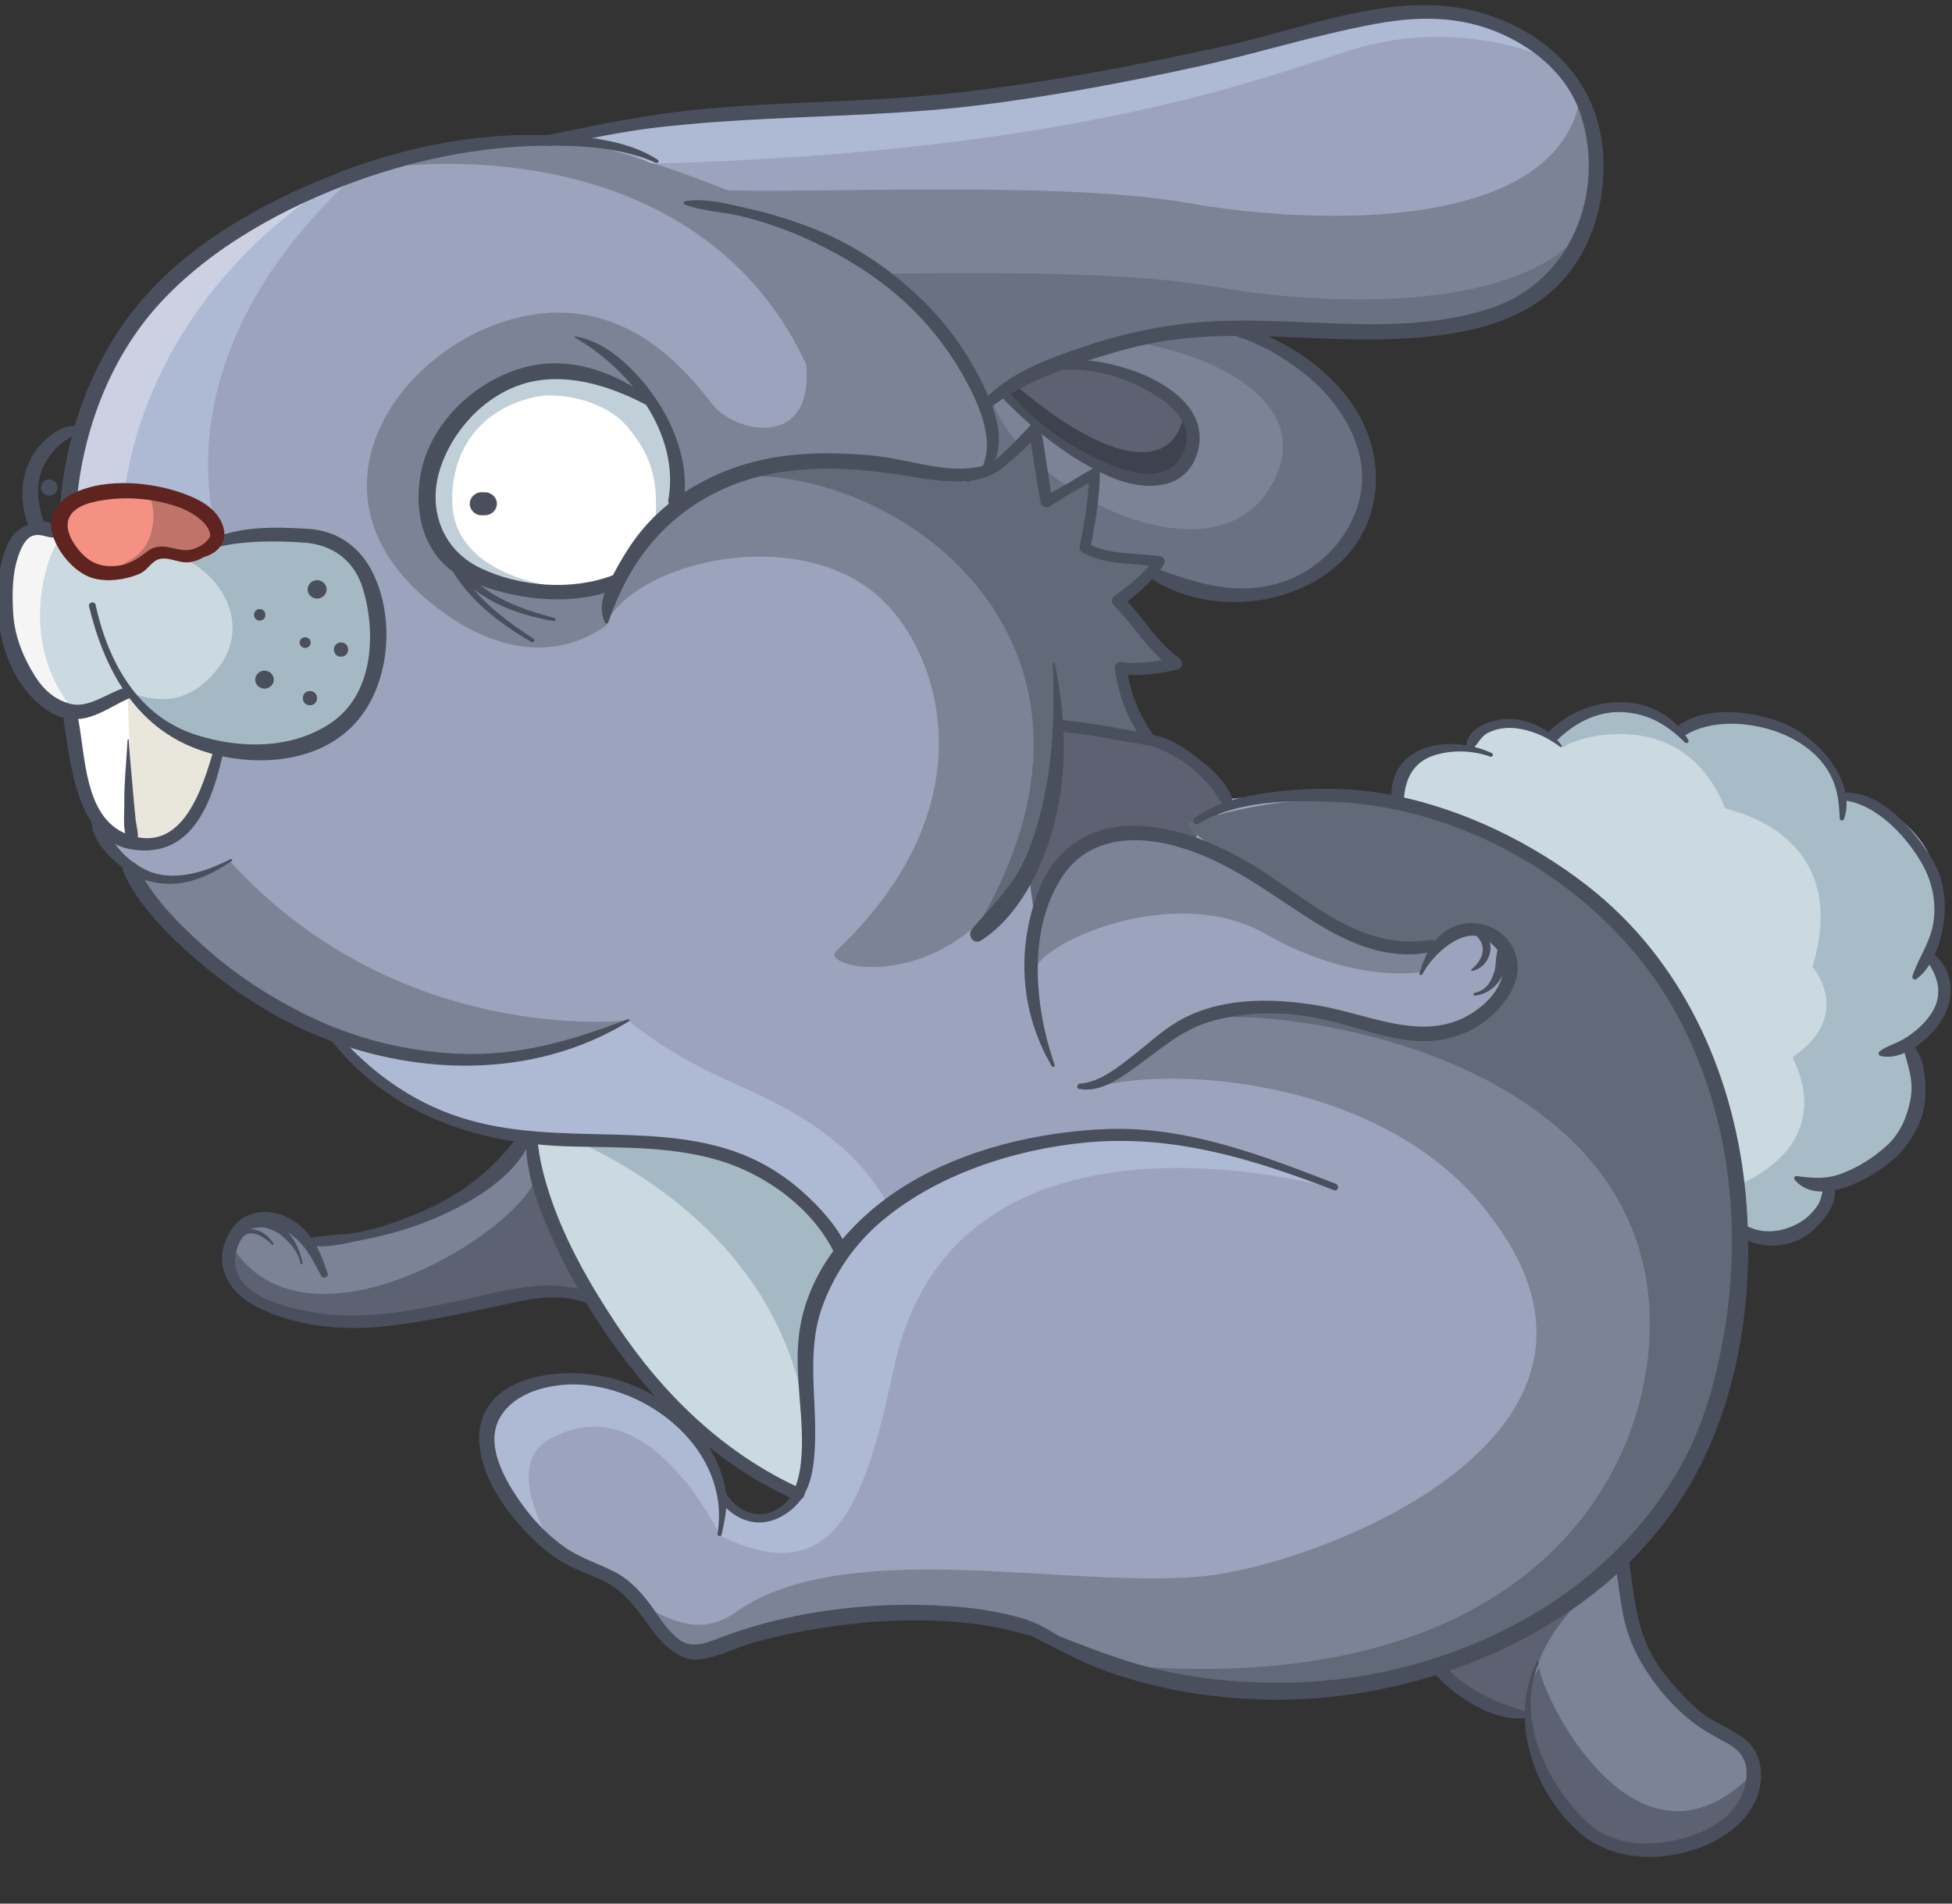 <?xml version="1.0" encoding="utf-8"?>
<!-- Generator: Adobe Illustrator 14.0.0, SVG Export Plug-In . SVG Version: 6.00 Build 43363)  -->
<!DOCTYPE svg PUBLIC "-//W3C//DTD SVG 1.1//EN" "http://www.w3.org/Graphics/SVG/1.1/DTD/svg11.dtd">
<svg version="1.1" id="Layer_1" xmlns="http://www.w3.org/2000/svg" xmlns:xlink="http://www.w3.org/1999/xlink" x="0px" y="0px"
	 width="800px" height="780px" viewBox="0 0 800 780" enable-background="new 0 0 800 780" xml:space="preserve">
<rect x="0" y="0" width="800" height="780" fill="#333333" stroke="none"/>
<path fill="#9BA4BC" d="M140.506,427.342c16.91,32.712,76.461,36.27,76.461,43.378c31.612,112.358,111.75,139.382,108.811,143.648
	c-13.232,14.224-27.741,2.7-28.673,0c-8.089-23.467-16.92-31.986-24.264-36.979c-27.201-18.488-62.49-13.511-72.05,3.558
	c-9.556,17.065,27.204,56.179,30.146,57.603c2.94,1.42,17.643,1.42,34.552,22.754c16.911,21.335,22.728,14.039,33.087,10.668
	c80.872-26.312,126.355-2.136,134.541,1.422c130.864,56.892,228.679-29.134,234.529-36.268
	c84.548-103.114,26.183-221.886,18.382-232.539c-74.992-102.403-181.515-74.994-183.064-77.513
	c-18.383-29.868-66.905-30.579-69.847-29.868C433.116,297.205,322.102,462.188,140.506,427.342z"/>
<path fill="#5C6272" d="M488.746,344.85c1.961-3.793,15.686-14.222,14.217-17.777c-16.177-25.838-69.111-33.424-69.111-26.786
	c0,18.963-11.764,61.631-11.764,61.631s0.982,6.638,1.962,14.222C424.05,376.14,432.871,325.888,488.746,344.85z"/>
<path fill="#9BA4BC" d="M405.179,191.605l18.749-14.578l5.512,27.733l19.115-10.312l-4.043,29.868c0,0,11.028,4.978,29.409,5.689
	c1.102,0.356-13.97,15.29-13.97,15.29s10.66,17.067,19.852,25.601c1.102,1.066-20.218,3.2-20.218,3.2s0.734,12.799,9.923,27.378
	c1.104,1.777-33.817-4.623-33.817-4.623s2.204,57.601-35.657,86.403c-2.572,1.42-134.785,89.602-257.318,45.985
	c-10.781-5.688-63.72-31.29-87.243-67.32c-3.922-8.534-12.747-14.222-15.196-21.808c-0.491-2.371-8.332-14.222-11.271-47.883
	c0-2.845-37.252-7.111-22.548-70.639c0,0,3.921-7.586,14.703-4.741c2.449,1.896,1.473-8.06,6.371-10.43
	c3.92-65.424,64.698-147.915,205.854-148.864c0,0,56.366-14.696,113.224-13.274c6.37,0.474,100.478-5.215,223.01-39.349
	c57.346-12.801,127.433,58.313,59.308,115.203c-4.901,5.214-40.685,23.704-117.634,13.274c-6.797-0.92-63.229,0-106.358,31.29
	c1.47,3.792,2.449,12.801,2.449,16.593L405.179,191.605z"/>
<path fill="#7C8397" d="M248.58,256.196c-29.405,20.861-59.362,0.08-66.166-4.74c-69.601-49.305-12.24-120.379,43.133-123.263
	c31.857-1.658,52.906,19.802,66.41,37.453c9.07,11.855,42.644,19.2,38.231-17.778c8.822,11.377,16.21,39.409,19.116,40.534
	C349.305,188.402,267.696,185.558,248.58,256.196z"/>
<path fill="#7C8397" d="M243.437,532.59c-2.942-2.846-19.851-4.979-24.997-3.556c-17.645,4.977-72.05,12.799-78.666,12.799
	c-44.848-2.843-49.995-22.044-42.641-36.978c7.349-14.934,24.995,2.844,29.405,3.555c57.347-0.711,89.695-42.667,89.695-42.667
	S221.379,502.721,243.437,532.59z"/>
<path fill="#7C8397" d="M588.244,683.347c24.262,21.335,30.143,17.068,37.495,19.202c4.411,37.69,26.466,49.066,36.024,54.045
	c44.848,5.689,53.671-17.067,56.609-27.732c2.942-10.668-5.879-15.646-11.027-17.779c-42.641-22.754-42.641-68.267-42.641-73.246
	C664.705,637.836,618.388,677.659,588.244,683.347z"/>
<path fill="#C1D0D8" d="M213.295,154.266c-28.43,5.689-38.229,39.823-38.229,54.994c7.84,40.771,76.458,34.134,77.439,31.29
	c6.86-19.911,25.485-30.283,25.485-37.928c0-18.963-2.938-26.547-14.704-38.874C251.522,151.422,224.024,152.118,213.295,154.266z"
	/>
<path fill="#FFFFFF" d="M52.281,283.694c-9.558,6.399-22.791,9.955-23.524,11.377c2.942,45.513,22.057,49.779,30.146,49.779
	c22.055,2.846,30.875-37.688,30.875-37.688S66.253,301.472,52.281,283.694z"/>
<path fill="#7C8397" d="M511.293,133.408c3.183,0.476,73.276,38.639,40.927,87.707c-5.376,8.155-26.468,36.978-77.932,14.933
	c-3.677-1.422-0.366-6.045-0.366-6.045s-27.571-4.621-29.409-5.689c-1.838-1.067,4.043-29.868,4.043-29.868l-19.115,10.312
	l-5.512-27.733l-18.749,14.578c0,0,3.675-15.289-0.245-26.905C404.935,164.698,443.409,132.934,511.293,133.408z"/>
<path fill="#CBD9E0" d="M609.318,340.583C719.6,396.052,711.758,503.906,714.209,505.091c29.406,8.297,36.27-20.146,36.27-20.146
	c54.16-18.254,33.574-54.284,32.594-56.655c25.242-17.778,8.088-37.453,8.088-37.453c15.93-53.097-30.88-64.001-36.024-65.423
	c-17.4-42.905-62.003-29.393-66.658-25.363c-32.595-25.365-50.729,3.554-52.444,1.896c-25.242-14.935-31.125,4.977-33.574,4.502
	c-29.164-5.452-30.385,21.336-30.385,21.336S600.987,337.739,609.318,340.583z"/>
<g>
	<g>
		<path fill="#A8BCC8" d="M712.273,486.523c1.352,11.237,1.318,18.27,1.936,18.567c29.406,8.297,36.27-20.146,36.27-20.146
			c54.16-18.254,33.574-54.284,32.593-56.654c25.242-17.778,8.089-37.453,8.089-37.453c15.93-53.097-30.881-64.001-36.025-65.423
			c-17.4-42.905-62.004-29.393-66.658-25.363c-31.329-24.379-49.289,1.374-52.161,1.94c1.509,0.982,3.041,2.046,4.618,3.273
			c4.654-4.029,49.258-17.541,66.658,25.364c5.146,1.422,51.955,12.325,36.023,65.424c0,0,17.156,19.674-8.087,37.452
			C736.447,435.727,754.588,467.514,712.273,486.523z"/>
		<path fill="#A8BCC8" d="M724.373,507.32c-3.248,0-6.736-0.521-10.492-1.596c-0.666-0.323-0.74-0.988-1.118-6.098
			c-0.238-3.212-0.565-7.612-1.218-13.025l-0.062-0.511l0.479-0.216c13.361-6.002,21.957-13.885,25.558-23.432
			c2.229-5.918,3.631-15.592-2.386-28.065c-0.139-0.284-0.236-0.49-0.288-0.613l-0.212-0.513l0.462-0.326
			c7.968-5.61,12.446-11.969,13.321-18.901c1.234-9.796-5.297-17.442-5.363-17.519l-0.252-0.29l0.109-0.364
			c4.979-16.602,4.248-30.659-2.176-41.783c-4.308-7.467-13.502-17.452-32.826-22.62l-0.871-0.237l-0.134-0.327
			c-10.099-24.903-29.038-30.13-43.146-30.13c-11.602,0-20.68,3.603-22.338,5.037l-0.461,0.403l-0.487-0.379
			c-1.41-1.097-2.861-2.127-4.567-3.238l-1.258-0.862l1.514-0.421c0.312-0.088,1.34-0.986,2.248-1.779
			c3.952-3.457,12.174-10.65,24.148-10.65c8.302,0,17.02,3.457,25.928,10.279c2.942-1.977,12.146-5.026,22.815-5.026
			c14.506,0,33.948,5.34,44.385,30.703l0.16,0.043c19.812,5.301,29.274,15.594,33.721,23.298
			c6.573,11.388,7.384,25.689,2.406,42.517c1.259,1.566,6.629,8.875,5.45,18.285c-0.899,7.204-5.418,13.781-13.438,19.557
			c0.01,0.016,0.014,0.028,0.021,0.044c6.599,13.678,4.643,24.204,1.839,30.625c-4.918,11.272-16.613,20.118-34.757,26.3
			C750.24,488.442,744.027,507.316,724.373,507.32L724.373,507.32L724.373,507.32z M711.301,295.543
			c-11.6,0-20.678,3.603-22.334,5.036l-0.465,0.403l-0.487-0.378c-8.795-6.844-17.359-10.314-25.458-10.314
			c-11.409,0-19.346,6.945-23.163,10.282c-0.733,0.642-1.281,1.117-1.722,1.455c1.173,0.786,2.233,1.546,3.267,2.333
			c2.944-1.977,12.149-5.025,22.819-5.025c14.505,0,33.945,5.339,44.381,30.703l0.163,0.043c19.812,5.3,29.272,15.594,33.72,23.297
			c6.574,11.388,7.385,25.69,2.405,42.517c1.262,1.565,6.632,8.874,5.454,18.286c-0.901,7.203-5.42,13.78-13.438,19.556
			c0.009,0.016,0.015,0.028,0.022,0.045c6.229,12.915,4.763,22.982,2.437,29.15c-3.696,9.802-12.385,17.878-25.836,24.019
			c0.613,5.21,0.929,9.454,1.16,12.579c0.17,2.292,0.319,4.303,0.485,4.962c3.394,0.932,6.642,1.405,9.66,1.405h0.002
			c20.035-0.002,25.338-20.904,25.39-21.115l0.094-0.38l0.381-0.13c17.946-6.049,29.472-14.673,34.257-25.636
			c2.686-6.155,4.553-16.267-1.816-29.471c-0.139-0.283-0.237-0.489-0.287-0.611l-0.213-0.514l0.461-0.327
			c7.97-5.609,12.451-11.968,13.322-18.901c1.233-9.796-5.297-17.441-5.364-17.518l-0.252-0.291l0.11-0.364
			c4.979-16.602,4.248-30.659-2.175-41.783c-4.309-7.465-13.502-17.45-32.825-22.619L754.584,326l-0.133-0.328
			C744.351,300.77,725.412,295.543,711.301,295.543L711.301,295.543z"/>
	</g>
</g>
<g>
	<path fill="#CBD9E0" d="M289.017,470.01c-9.81-2.966-57.969-3.459-78.805-3.539c4.197,1.458,6.756,2.779,6.756,4.249
		c29.543,104.997,101.451,135.471,108.347,142.496c12.708-17.008,4.874-51.431,4.874-57.871
		c1.472-24.889,10.293-37.689,14.705-44.089C323.572,481.389,300.781,473.565,289.017,470.01z"/>
</g>
<path fill="#F59183" d="M30.964,204.758c-6.249,3.912-9.559,9.957-6.249,16.712c8.454,15.289,24.63,13.511,29.406,12.089
	c4.781-1.423,10.66-7.823,13.234-7.467c2.572,0.356,12.129,4.267,19.482-3.556c7.35-7.821-14.718-18.805-18.381-19.911
	C56.693,199.069,37.212,200.848,30.964,204.758z"/>
<path fill="#CBD9E0" d="M65.886,226.091c-4.043,2.134-6.618,7.112-20.954,8.534c-14.335,1.422-19.483-16-23.771-17.778
	c-2.448-0.711-8.945-3.199-12.254,2.845c-22.056,41.956,8.087,66.135,18.014,72.18c9.926,6.045,23.068-10.911,25.362-8.178
	c34.922,41.601,85.231,18.381,87.857,14.934c25.73-33.779,11.764-61.157,0-73.246c-11.762-12.09-45.951-4.978-50.73-3.201
	C89.409,222.181,83.161,231.426,65.886,226.091z"/>
<path fill="#7C8397" d="M148.981,69.8c59.408-9.402,170.178,1.029,193.703,117.655c9.505,1.533,55.679,12.712,62.61,3.601
	l2.088-9.765c-1.984-23.237-18.647-82.024-170.592-123.744c-0.541-0.148-1.151-0.277-1.83-0.389
	c-1.02,0.252-1.575,0.396-1.575,0.396C201.15,57.771,173.115,62.251,148.981,69.8z"/>
<g>
	<path fill="#7C8397" d="M398.561,152.845c3.149,4.873,5.752,8.434,7.708,10.921c42.953-30.357,98.296-31.268,105.024-30.358
		c76.949,10.431,112.731-8.059,117.633-13.274c32.92-27.49,33.564-58.3,18.969-81.359c-8.9,57.647-111.007,53.307-161.109,44.38
		c-55.875-9.956-173.505-2.844-195.563-5.689C291.222,77.466,367.684,100.223,398.561,152.845z"/>
</g>
<path fill="#6A7182" d="M360.094,112.123c14.788,10.815,28.843,24.317,38.468,40.721c3.149,4.873,5.752,8.434,7.708,10.921
	c42.953-30.357,98.296-31.268,105.023-30.358c76.949,10.431,112.732-8.059,117.634-13.274c12.741-10.64,20.63-21.778,24.69-32.772
	c-22.503,42.473-110.908,38.154-156.416,30.045C462.696,111.259,404.648,111.619,360.094,112.123z"/>
<path fill="#AEB9D3" d="M87.816,214.002c-1.846-8.933-17.595-74.24,59.252-143.608C66.86,96.238,30.534,156.33,27.531,206.418
	c-0.91,0.44-1.615,1.143-2.18,1.982C36.142,204.838,65.276,193.756,87.816,214.002z"/>
<g>
	<path fill="#CBD0E2" d="M139.416,73.015c-74.868,27.11-108.98,84.937-111.885,133.403c-0.91,0.44-1.615,1.143-2.18,1.982
		c5.203-1.718,14.674-5.176,25.615-6.035C56.745,157.195,84.547,107.05,139.416,73.015z"/>
</g>
<path fill="#7C8397" d="M433.117,297.204c0.325-0.21,1.245-0.231,2.58-0.122c-0.005-0.149-0.006-0.233-0.006-0.233
	s1.61,0.295,4.124,0.74c8.207,1.215,21.829,3.951,29.617,4.063c0.083-0.048,0.125-0.104,0.076-0.181
	c-9.189-14.578-9.923-27.378-9.923-27.378s21.319-2.134,20.218-3.2c-9.191-8.534-19.852-25.601-19.852-25.601
	s15.071-14.934,13.97-15.29c-18.381-0.711-29.409-5.689-29.409-5.689l4.043-29.868l-19.115,10.312l-5.512-27.733l-18.749,14.578
	l0.117-0.548c-0.001,0.001-0.001,0.001-0.001,0.001c-13.352,7.303-44.964-4.786-66.285-2.653
	c-21.32,2.134-60.286,5.689-78.667,38.401c-2.205,4.979-10.292,25.601-10.292,25.601c16.909-24.178,80.137-36.98,111.752-6.4
	c24.261,23.467,43.376,84.624-19.118,143.647C332.902,398.894,423.561,415.964,433.117,297.204z"/>
<path fill="#5C6272" d="M412.532,162.801c49.994,44.802,74.254,38.401,75.727,14.934c1.47-23.467-43.379-27.734-51.464-29.867
	C436.795,147.868,408.12,158.535,412.532,162.801z"/>
<path fill="#3E424F" d="M412.531,162.801c49.994,44.802,74.254,38.401,75.727,14.934c0.252-4.04-0.894-7.499-2.959-10.487
	c-1.518,22.304-23.799,28.962-69.376-9.612C412.905,159.628,411.192,161.509,412.531,162.801z"/>
<path fill="#7C8397" d="M588.979,386.807c-3.677,1.422-19.115,1.422-29.41-2.134c-30.141-12.087-52.196-36.977-86.019-42.667
	c-52.415-8.817-51.463,56.18-49.99,56.891c0.734-12.088,57.344-37.688,94.841-16.355c37.494,21.334,64.697,15.645,64.697,15.645
	S585.304,391.074,588.979,386.807z"/>
<path fill="#AEB9D3" d="M140.506,427.342c13.97,26.312,61.758,36.979,75.727,38.401c13.97,1.423,72.784,4.267,98.516,15.646
	c25.733,11.377,30.146,29.867,30.146,29.867s19.899-16.382,19.115-17.779c-18.382-32.711-52.2-44.089-72.787-54.046
	c-20.585-9.955-33.817-21.333-33.817-21.333S208.881,446.542,140.506,427.342z"/>
<path fill="#5C6272" d="M96.396,512.677c-0.465-0.349-1.005-0.709-1.591-1.068c-2.667,13.441,6.671,27.796,44.968,30.225
	c6.616,0,61.021-7.822,78.666-12.799c5.146-1.423,22.055,0.71,24.997,3.556c-12.75-17.265-19.842-36.894-23.562-50.394
	C212.315,505.004,127.964,557.417,96.396,512.677z"/>
<path fill="#FFFFFF" d="M251.385,241.17c0.658-0.213,1.051-0.426,1.119-0.62c6.051-17.552,12.657-21.05,16.175-28.443
	c0.977-16.118-1.971-25.986-11.765-37.452c-9.312-10.905-28.166-14.157-37.74-11.982c-23.525,5.344-34.31,22.885-33.818,43.271
	C186.348,240.14,238.853,243.516,251.385,241.17z"/>
<path fill="#C07369" d="M54.121,233.559c4.781-1.423,10.66-7.823,13.234-7.467c2.572,0.356,12.129,4.267,19.482-3.556
	c7.35-7.821-14.718-18.805-18.381-19.911c-2.403-0.727-5.138-1.22-8.009-1.529c-0.055,0.366-0.078,0.581-0.078,0.581
	c3.921,5.689,4.411,21.808-7.354,27.971c-3.146,1.649-4.351,3.265-4.332,4.773C51.012,234.293,52.923,233.915,54.121,233.559z"/>
<path fill="#A5B9C4" d="M52.282,283.694c34.922,41.601,85.231,18.381,87.857,14.934c25.73-33.779,11.764-61.157,0-73.246
	c-11.762-12.09-45.951-4.978-50.73-3.201c0,0-4.689,6.925-17.167,5.321c18.581,6.841,31.84,29.009,16.066,47.659
	C75.074,290.805,61.842,286.538,52.282,283.694z"/>
<path fill="#E9E7DC" d="M52.282,283.693l2.207,60.446c0,0,1.421,0.355,3.703,0.699c0.24,0.008,0.48,0.012,0.71,0.012
	c22.055,2.846,30.875-37.688,30.875-37.688S66.253,301.472,52.282,283.693z"/>
<path fill="#A5B9C4" d="M330.921,584.739c0.378,2.881,0.791,5.542,1.231,8.025c1.611-15.909-1.964-33.064-1.964-37.42
	c1.472-24.889,10.293-37.689,14.705-44.089c-21.321-29.867-44.112-37.689-55.877-41.246c-6.869-2.076-32.536-2.939-54.464-3.299
	C271.075,483.317,322.246,518.38,330.921,584.739z"/>
<path fill="#7C8397" d="M261.043,656.115c1.461,1.574,2.945,3.293,4.444,5.188c16.911,21.335,22.728,14.039,33.087,10.668
	c80.872-26.312,126.355-2.136,134.541,1.422c130.864,56.892,228.68-29.134,234.529-36.268c3.545-4.325,6.84-8.68,9.898-13.05
	c24.449-30.322,57.504-99.179,17.06-202.426c0,0-65.677-129.899-206.836-84.386c-6.705,2.161,39.212,27.497,48.034,34.134
	s30.388,21.808,53.179,15.41c4.657-0.239,11.519-10.67,23.281-2.136c11.765,8.534,7.841,29.395-20.585,39.824
	c-12.745,0-54.896-12.326-68.62-12.326s-38.229,4.741-52.935,18.964c-5.411,5.236-23.524,15.171-23.524,15.171
	c29.603-10.267,121.551-5.689,164.267,52.106c66.521,86.751-60.59,138.436-110.845,146.538
	c-52.932,8.532-151.521-17.683-198.502,15.644C287.33,670.653,274.361,664.241,261.043,656.115z"/>
<path fill="#AEB9D3" d="M297.105,614.368c-1.473,10.669-2.696,14.579-1.962,14.935c44.889,21.711,58.6-8.667,71.068-68.268
	c24.999-119.47,180.86-73.959,180.86-73.959s-126.454-64.001-202.179,24.18c-26.23,32.698-2.103,93.987-21.74,105.591
	C310.692,627.106,297.975,616.89,297.105,614.368z"/>
<g>
	<path fill="#AEB9D3" d="M229.18,637.104c-11.406-15.943-18.695-38.375-5.104-46.677c41.146-25.139,71.068,38.875,71.068,38.875
		s2.031-5.125,4.345-12.274c-1.334-1.068-2.181-2.072-2.383-2.659c-8.089-23.467-16.92-31.986-24.264-36.979
		c-27.201-18.488-62.49-13.511-72.049,3.558C192.166,596.352,221.266,629.706,229.18,637.104z"/>
</g>
<path fill="#F5F5F6" d="M26.079,291.344c1.428-1.495,1.979-3.018,1.207-4.096c-21.321-29.866-5.145-66.845-2.571-65.779
	c0,0-0.674-1.335-1.721-3.093c-0.642-0.741-1.244-1.286-1.834-1.529c-2.448-0.711-8.945-3.199-12.254,2.845
	C-12.564,260.533,15.421,284.522,26.079,291.344z"/>
<path fill="#AEB9D3" d="M635.771,24.37C618.39,8.407,592.949-0.277,569.619,4.931C447.086,39.065,352.979,44.754,346.608,44.28
	c-43.622-1.091-86.923,7.3-104.73,11.269c13.607,4.159,22.71,11.588,26.31,11.488c172.527-4.74,248.986-35.082,285.256-46.46
	C586.025,10.356,617.015,16.204,635.771,24.37z"/>
<path fill="#7C8397" d="M52.168,356.496c1.265,1.699,2.411,3.484,3.304,5.421c21.412,32.795,67.176,56.942,83.358,65.306
	c0.646,0.026,1.212,0.064,1.678,0.118c76.705,19.913,116.896-9.244,116.896-9.244s-93.126,11.142-162.726-64.713
	C92.735,349.625,76.332,367.285,52.168,356.496z"/>
<g>
	<path fill="#6A7182" d="M407.391,189.884l10.173-7.912c-5.104-5.861-9.045-12.045-11.295-18.205
		c-0.012-0.032-0.019-0.046-0.029-0.076c-0.126,0.094-0.256,0.191-0.364,0.272C406.138,167.244,407.892,178.701,407.391,189.884z"/>
	<path fill="#6A7182" d="M552.219,221.115c31.773-48.197-35.279-85.87-40.69-87.642c-14.7,0.195-36.35,3.344-47.992,5.211
		c-1.688,0.399-3.34,0.81-4.96,1.238c21.646,0.255,84.828,19.351,62.52,58.911c-14.002,24.831-47.103,21.109-74.528,6.035
		c-1.509,8.363-3.147,18.812-2.055,19.446c1.838,1.068,29.409,5.689,29.409,5.689s-3.311,4.623,0.366,6.045
		C525.752,258.093,546.843,229.27,552.219,221.115z"/>
	<path fill="#6A7182" d="M429.439,204.758l8.95-4.827c-4.127-2.732-8.05-5.703-11.668-8.849L429.439,204.758z"/>
</g>
<path fill="#626979" d="M401.877,377.369c15.081-14.557,27.954-39.332,31.24-80.165c0.325-0.21,1.245-0.231,2.58-0.122
	c-0.005-0.149-0.006-0.233-0.006-0.233s1.61,0.295,4.124,0.74c8.207,1.215,21.829,3.951,29.617,4.063
	c0.083-0.048,0.125-0.104,0.076-0.181c-9.189-14.578-9.923-27.378-9.923-27.378s21.319-2.134,20.218-3.2
	c-9.191-8.534-19.852-25.601-19.852-25.601s15.071-14.934,13.97-15.29c-18.381-0.711-29.409-5.689-29.409-5.689l4.043-29.868
	l-19.115,10.312l-5.512-27.733l-18.749,14.578l0.117-0.548c-0.001,0.001-0.001,0.001-0.001,0.001
	c-13.352,7.303-44.964-4.786-66.285-2.653c-10.052,1.005-24.028,2.332-37.919,6.877
	C366.212,190.298,468.695,261.152,401.877,377.369z"/>
<path fill="#626979" d="M667.646,637.125c3.545-4.325,6.84-8.68,9.897-13.05c24.451-30.322,57.504-99.179,17.061-202.426
	c0,0-65.677-129.899-206.836-84.386c-6.705,2.161,39.212,27.497,48.035,34.134c8.822,6.637,30.387,21.808,53.178,15.41
	c4.657-0.239,11.518-10.67,23.281-2.136c11.765,8.534,7.841,29.395-20.584,39.824c-12.746,0-54.896-12.326-68.621-12.326
	c-7.408,0-17.956,1.401-28.41,4.908c39.411-3.512,159.277,15.957,178.881,101.289c14.704,64.003-29.18,181.208-217.384,163.706
	C575.309,720.297,662.144,643.835,667.646,637.125z"/>
<path fill="#5C6272" d="M588.244,683.348c24.262,21.335,30.143,17.068,37.495,19.202c0.013,0.12,0.032,0.232,0.048,0.352
	c1.5-15.948,5.418-37.088,37.447-60.324c0.53-0.384,1.043-0.763,1.551-1.143c-0.08-1.74-0.08-2.981-0.08-3.599
	C664.705,637.836,618.388,677.659,588.244,683.348z"/>
<path fill="#5C6272" d="M625.739,702.548c4.411,37.69,26.466,49.066,36.024,54.045c44.848,5.689,53.671-17.067,56.609-27.732
	c0.155-0.558,0.26-1.089,0.351-1.616c-1.119,0.792-2.379,1.511-3.539,2.561c-46.072,41.723-83.32-35.082-84.302-46.46
	c0,0-4.524,5.854-7.079,18.767C624.446,702.224,625.084,702.361,625.739,702.548z"/>
<g>
	<path fill="#4A4F5D" d="M396.325,196.48c-0.538,0.276-0.156,1.196,0.422,0.968c5.496-2.204,10.116-3.264,15.144-6.828
		c5.159-3.659,9.607-8.303,13.96-12.801c-1.419-0.362-2.836-0.725-4.253-1.086c1.889,9.756,3.02,19.629,4.971,29.374
		c0.288,1.444,2.38,2.284,3.63,1.43c6.19-4.229,12.927-7.907,19.478-11.592c-1.109-0.618-2.224-1.234-3.333-1.853
		c-0.143,10.071-1.835,19.913-3.862,29.768c-0.198,0.966,0.119,1.92,1.027,2.443c9.561,5.484,20.351,4.192,30.907,5.963
		c-0.459-1.088-0.916-2.177-1.374-3.265c-4.252,6.48-10.506,10.662-16.532,15.45c-1.121,0.89-0.913,2.658,0,3.581
		c8.389,8.476,14.193,18.917,24.049,26.009c0.209-1.551,0.42-3.103,0.628-4.655c-7.102,1.847-14.516,2.802-21.847,1.908
		c-1.247-0.152-2.69,1.233-2.526,2.444c1.476,10.893,5.561,21.618,12.16,30.597c0.929-1.167,1.855-2.335,2.785-3.503
		c-12.307-2.064-24.465-4.753-36.926-5.833c-3.245-0.282-3.226,4.619,0,4.888c12.015,1.002,23.747,3.581,35.614,5.544
		c1.89,0.313,4.183-1.612,2.785-3.503c-6.106-8.271-10.145-18.079-11.367-28.191c-0.84,0.814-1.684,1.629-2.525,2.444
		c7.728,0.993,15.736-0.019,23.247-1.884c2.418-0.601,2.334-3.409,0.628-4.655c-9.357-6.837-14.968-17.093-23.006-25.192
		c0,1.194,0,2.387,0,3.581c6.281-5.005,12.444-10.054,16.801-16.789c0.732-1.131,0.083-3.026-1.375-3.264
		c-10.023-1.64-20.808-0.238-29.87-5.415c0.343,0.815,0.685,1.629,1.029,2.443c2.084-10.239,3.811-20.46,3.98-30.917
		c0.028-1.639-1.896-2.656-3.334-1.851c-6.565,3.673-12.862,8.067-19.735,11.165c1.21,0.476,2.42,0.952,3.629,1.429
		c-1.893-9.762-2.876-19.662-4.829-29.412c-0.36-1.791-3.024-2.403-4.254-1.085C414.964,182.156,406.063,191.487,396.325,196.48
		L396.325,196.48z"/>
</g>
<g>
	<path fill="#4A4F5D" d="M432.252,271.746c-0.084-0.402-0.746-0.308-0.731,0.097c0.726,19.537,0.098,39.795-4.478,58.899
		c-2.312,9.657-5.558,19.196-10.684,27.825c-5.02,8.442-11.739,14.688-18.01,22.11c-2.066,2.446,0.599,6.652,3.724,4.667
		c17.084-10.856,27.381-34.26,31.235-52.931C437.504,312.096,436.436,291.878,432.252,271.746L432.252,271.746z"/>
</g>
<g>
	<path fill="#4A4F5D" d="M415.598,185.769c0.139-0.289-0.097-0.765-0.486-0.615c-4.948,1.935-8.987,5.235-14.448,6.223
		c-5.673,1.027-11.356,0.754-17.033-0.138c-9.257-1.456-18.409-3.972-27.77-4.753c-16.818-1.403-34.358-1.171-50.608,3.769
		c-15.291,4.648-29.391,12.776-40.03,24.499c-5.672,6.252-9.818,13.057-13.757,20.427c-3.411,6.383-6.667,12.803-3.634,19.792
		c0.291,0.668,1.24,0.757,1.499,0c5.613-16.483,14.201-31.287,28.092-42.808c12.274-10.181,27.224-16.46,43.188-18.807
		c18.267-2.685,36.047-0.913,54.114,2.141C387.82,197.712,408.521,200.302,415.598,185.769L415.598,185.769z"/>
</g>
<g>
	<path fill="#4A4F5D" d="M235.914,137.881c-0.31-0.048-0.521,0.339-0.223,0.508c22.513,12.769,43.024,39.494,38.244,66.26
		c-0.698,3.901,5.495,5.543,6.146,1.639c2.491-14.944-2.866-30.508-11.347-42.965C261.579,152.816,249.45,140.026,235.914,137.881
		L235.914,137.881z"/>
</g>
<g>
	<path fill="#4A4F5D" d="M269.565,168.501c1.106,0.634,2.394-0.901,1.396-1.744c-15.15-12.765-35.474-21.691-55.933-16.274
		c-19.869,5.261-37.877,22.143-42.248,41.971c-3.892,17.646,0.907,37.338,19.133,45.362c18.188,8.008,41.616,10.84,60.401,3.625
		c3.531-1.355,2.01-6.931-1.587-5.57c-16.465,6.222-37.71,4.547-53.671-3.027c-15.932-7.561-21.881-24.259-16.723-40.607
		c5.512-17.452,21.367-33.691,40.63-36.408C237.938,153.436,255.187,160.26,269.565,168.501L269.565,168.501z"/>
</g>
<g>
	<path fill="#4A4F5D" d="M226.83,254.47c0.861,0.148,1.235-1.056,0.366-1.286c-10.117-2.667-20.561-6.056-28.961-12.333
		c-4.597-3.435-8.771-7.526-11.779-12.369c-2.476-3.984-3.674-8.8-6.803-12.282c-0.577-0.638-1.588-0.096-1.618,0.648
		c-0.388,9.277,10.051,20.262,17.262,25.452C204.643,249.029,215.469,252.498,226.83,254.47L226.83,254.47z"/>
</g>
<g>
	<path fill="#4A4F5D" d="M217.771,263.056c0.928,0.541,1.729-0.822,0.843-1.393c-9.886-6.345-19.701-13.621-26.687-23.036
		c-3.156-4.253-5.951-8.728-8.381-13.409c-2.199-4.24-3.486-9.298-6.896-12.753c-0.495-0.502-1.527-0.144-1.472,0.59
		c0.403,5.335,4.154,10.574,6.786,15.199c2.632,4.62,5.469,9.156,8.896,13.27C198.36,250.528,207.594,257.109,217.771,263.056
		L217.771,263.056z"/>
</g>
<g>
	<path fill="#4A4F5D" d="M198.588,201.724c-2.647,0.041-4.854,2.103-4.854,4.695s2.207,4.653,4.854,4.695
		c0.065,0.001,0.133,0.002,0.2,0.004c2.647,0.04,4.857-2.17,4.857-4.699c0-2.593-2.21-4.656-4.857-4.698
		c-0.462-0.007-0.924-0.015-1.384-0.022c-2.661-0.042-4.88,2.179-4.88,4.72c0,2.606,2.221,4.679,4.88,4.72
		c0.039,0,0.076,0.002,0.116,0.002c2.66,0.043,4.881-2.18,4.881-4.722s-2.221-4.764-4.881-4.722
		c-0.04,0.001-0.077,0.001-0.116,0.002c-2.659,0.042-4.88,2.116-4.88,4.72c0,2.542,2.219,4.762,4.88,4.72
		c0.46-0.007,0.922-0.014,1.384-0.021c2.647-0.043,4.857-2.106,4.857-4.699c0-2.53-2.21-4.74-4.857-4.698
		C198.721,201.722,198.653,201.722,198.588,201.724L198.588,201.724z"/>
</g>
<g>
	<path fill="#4A4F5D" d="M86.83,220.905c-2.053,0.942-0.58,3.979,1.506,3.451c11.503-2.905,24.155-2.818,35.948-2.052
		c12.464,0.81,21.232,7.736,24.62,19.428c5.243,18.096,4.155,42.807-13.366,54.547c-16.055,10.761-36.885,10.616-54.907,4.924
		c-24.561-7.754-36.437-30.511-41.479-53.421c-0.369-1.676-3.065-0.969-2.658,0.709c6.162,25.385,18.816,49.782,45.872,59
		c20.133,6.858,46.217,5.912,61.942-9.812c15.832-15.829,18.17-45.229,7.671-64.508c-5.296-9.723-14.322-15.807-25.785-16.487
		C113.336,215.921,98.728,215.445,86.83,220.905L86.83,220.905z"/>
</g>
<g>
	<path fill="#4A4F5D" d="M23.477,220.003c0.689-0.214,1.158-0.902,0.941-1.608c-2.669-8.664-16.434-3.634-19.753,1.823
		c-5.492,9.027-6.073,21.009-5.436,31.217c0.751,12.035,5.134,24.867,13.573,33.971c4.419,4.768,10.378,9.075,17.288,9.28
		c8.47,0.25,15.335-5.285,22.688-8.48c2.545-1.107,0.725-5.1-1.881-4.316c-6.66,2.006-14.575,8.322-21.753,6.59
		c-6.442-1.554-11.267-5.826-14.683-11.24c-4.971-7.881-8.48-16.549-9.043-25.803c-0.479-7.864-0.483-16.391,2.19-23.927
		c1.003-2.822,2.763-7.169,6.143-8.09C17.301,218.451,20.187,221.025,23.477,220.003L23.477,220.003z"/>
</g>
<g>
	<path fill="#4A4F5D" d="M91.715,307.44c0.541-2.44-3.16-3.456-3.878-1.034c-4.619,15.597-12.694,44.466-35.976,35.3
		c-17.611-6.935-16.777-32.811-19.982-47.877c-0.787-3.699-6.347-2.068-5.761,1.536c2.756,16.938,5.267,48.925,27.613,52.638
		C79.647,352.309,87.353,327.012,91.715,307.44L91.715,307.44z"/>
</g>
<g>
	<path fill="#4A4F5D" d="M52.756,303.131c-0.017-0.286-0.443-0.286-0.461,0c-0.48,8.809-1.439,17.489-1.355,26.352
		c0.051,4.994-1.003,12.379,2.408,16.468c0.83,0.992,2.318,0.294,2.688-0.686c1.164-3.084-0.112-6.253-0.445-9.466
		c-0.37-3.577-0.744-7.156-1.025-10.741C53.998,317.77,53.154,310.416,52.756,303.131L52.756,303.131z"/>
</g>
<g>
	<path fill="#4A4F5D" d="M94.924,352.843c0.512-0.343,0.065-1.11-0.494-0.814c-10.141,5.353-24.2,9.814-35.18,4.154
		c-4.873-2.514-8.969-6.045-12.162-10.418c-2.57-3.519-4.073-7.892-7.679-10.455c-0.786-0.559-1.778,0.209-1.815,1.007
		c-0.466,10.016,13.82,22.007,23.076,24.607C73.465,364.52,84.523,359.843,94.924,352.843L94.924,352.843z"/>
</g>
<g>
	<path fill="#4A4F5D" d="M257.663,418.529c0.474-0.29,0.166-1.13-0.399-0.913c-22.684,8.719-44.919,15.275-69.682,14.141
		c-20.925-0.958-41.521-6.038-60.301-15.054c-15.985-7.678-30.978-17.405-44.043-29.2c-10.211-9.221-21.298-20.29-27.029-32.804
		c-1.432-3.123-7.076-0.83-5.722,2.334c5.82,13.585,18.347,26.066,29.503,35.755c14.205,12.339,30.224,22.995,47.692,30.541
		C168.932,441.154,218.43,442.59,257.663,418.529L257.663,418.529z"/>
</g>
<g>
	<path fill="#4A4F5D" d="M402.101,192.373c-0.969,1.78,1.537,3.098,2.728,1.542c7.595-9.937,4.431-22.234-0.428-33.076
		c-5.89-13.141-14.369-25.728-24.615-36.109c-12.629-12.795-27.89-23.55-44.806-30.407c-9.335-3.783-18.913-6.786-28.777-8.973
		c-7.959-1.765-17.291-4.359-25.47-2.891c-0.801,0.144-0.618,1.163,0,1.393c7.666,2.863,16.488,2.967,24.45,5.068
		c8.781,2.319,17.461,5.237,25.676,9.054c16.023,7.444,30.678,16.486,43.17,28.823c8.89,8.779,16.604,19.205,22.382,30.148
		C401.586,166.753,408.024,181.454,402.101,192.373L402.101,192.373z"/>
</g>
<g>
	<path fill="#4A4F5D" d="M268.789,66.711c0.874,0.397,1.555-0.717,0.755-1.249c-13.415-8.894-33.1-9.961-48.788-10.17
		c-27.981-0.372-56.198,5.382-82.104,15.497c-30.664,11.973-61.65,29.056-82.443,54.465c-18.868,23.061-29.046,52.058-31.521,81.163
		c-0.353,4.145,6.316,4.112,6.663,0c2.5-29.416,13.447-59.377,33.797-81.761c21.107-23.218,51.917-40.104,81.677-50.734
		c24.166-8.633,49.78-13.826,75.595-14.205C237.653,59.493,254.738,60.312,268.789,66.711L268.789,66.711z"/>
</g>
<g>
	<path fill="#4A4F5D" d="M31.941,176.882c0.84,0.016,1.123-1.097,0.422-1.502c-6.222-3.576-15.895,6.084-18.749,10.778
		c-5.692,9.364-5.674,20.641-1.437,30.569c1.539,3.607,7.616,2.198,6.201-1.655c-3.036-8.281-4.457-17.966,0.468-25.955
		c2.248-3.648,4.975-6.779,8.738-9.044C27.796,179.944,31.724,176.878,31.941,176.882L31.941,176.882z"/>
</g>
<g>
	<path fill="#4A4F5D" d="M20.18,203.086c1.861,0,3.416-1.503,3.416-3.306c0-1.803-1.555-3.306-3.416-3.306
		c-1.863,0-3.419,1.503-3.419,3.306C16.761,201.582,18.316,203.086,20.18,203.086L20.18,203.086z"/>
</g>
<g>
	<path fill="#4A4F5D" d="M129.971,245.278c2.129,0,3.902-1.718,3.901-3.778c0-2.058-1.772-3.777-3.901-3.777
		c-2.132,0-3.908,1.719-3.908,3.777C126.062,243.559,127.839,245.278,129.971,245.278L129.971,245.278z"/>
</g>
<g>
	<path fill="#4A4F5D" d="M139.772,269.07c3.888,0,3.888-5.834,0-5.833C135.882,263.237,135.882,269.07,139.772,269.07
		L139.772,269.07z"/>
</g>
<g>
	<path fill="#4A4F5D" d="M106.442,254.263c3.111,0,3.111-4.666,0-4.667C103.33,249.596,103.33,254.263,106.442,254.263
		L106.442,254.263z"/>
</g>
<g>
	<path fill="#4A4F5D" d="M108.403,282.174c2.083,0,3.82-1.681,3.82-3.695c0-2.013-1.737-3.694-3.82-3.694
		c-2.081,0-3.817,1.68-3.817,3.694S106.322,282.174,108.403,282.174L108.403,282.174z"/>
</g>
<g>
	<path fill="#4A4F5D" d="M127.028,288.981c3.888,0,3.89-5.834,0-5.834C123.14,283.147,123.14,288.981,127.028,288.981
		L127.028,288.981z"/>
</g>
<g>
	<path fill="#4A4F5D" d="M125.069,265.503c1.234,0,2.269-0.998,2.27-2.195c0-1.195-1.035-2.194-2.27-2.194
		c-1.238,0-2.27,0.998-2.27,2.194C122.8,264.505,123.832,265.503,125.069,265.503L125.069,265.503z"/>
</g>
<g>
	<path fill="#4A4F5D" d="M431.102,436.895c0.352,0.593,1.387,0.197,1.155-0.473c-8.231-23.52-11.462-55.713,3.436-77.688
		c10.714-15.804,29.802-16.785,47.115-11.772c19.851,5.748,35.06,17.314,51.972,28.332c15.742,10.257,33.238,18.933,52.674,14.608
		c3.254-0.724,1.836-5.311-1.357-4.769c-25.559,4.35-46.07-13.013-65.592-26.167c-15.621-10.525-34.232-19.742-53.664-20.592
		c-18.375-0.804-33.453,7.957-40.417,24.68C416.331,387.278,417.733,414.351,431.102,436.895L431.102,436.895z"/>
</g>
<g>
	<path fill="#4A4F5D" d="M581.726,398.727c-0.216,0.686,0.877,1.15,1.207,0.491c3.85-7.663,16.871-20.42,26.258-14.152
		c11.481,7.667,7.095,19.754-2.017,27.245c-20.666,16.988-44.436,3.382-67.301-0.361c-19.117-3.129-40.283-3.389-57.396,6.728
		c-6.555,3.873-12.007,9.093-17.962,13.714c-6.022,4.678-13.731,11.095-21.841,11.593c-1.256,0.075-1.688,1.989-0.312,2.234
		c8.684,1.56,16.804-4.47,23.372-9.202c9.315-6.714,18.28-14.779,29.586-18.2c14.865-4.496,30.285-4.502,45.476-1.462
		c12.985,2.6,25.748,8.108,39.002,9.155c12.13,0.958,24.312-3.006,32.873-11.585c6.815-6.829,11.899-15.805,7.988-25.305
		c-3.69-8.978-14.262-13.559-23.492-10.459C588.049,382.222,584.283,390.588,581.726,398.727L581.726,398.727z"/>
</g>
<g>
	<path fill="#4A4F5D" d="M441.938,445.189c0.096,0,0.096-0.14,0-0.141C441.846,445.049,441.846,445.189,441.938,445.189
		L441.938,445.189z"/>
</g>
<g>
	<path fill="#4A4F5D" d="M465.988,301.433c-0.633,0.171-0.839,1.117-0.194,1.421c8.377,3.941,16.26,6.106,23.337,12.457
		c3.586,3.218,7.064,6.682,9.623,10.75c1.402,2.235,1.949,3.697,4.261,4.984c0.688,0.383,1.849,0.073,1.981-0.78
		c1.223-7.732-10.397-16.889-15.944-21.056C483.085,304.724,473.87,299.29,465.988,301.433L465.988,301.433z"/>
</g>
<g>
	<path fill="#4A4F5D" d="M489.723,335.094c-1.478,1.061-0.157,3.441,1.479,2.447c15.603-9.49,37.292-9.694,55.126-8.997
		c56.531,2.206,112.393,36.857,139.489,84.657c22.654,39.969,28.448,88.068,20.849,132.729
		c-2.994,17.593-7.684,35.405-16.013,51.402c-14.163,27.205-37.539,50.091-64.601,65.458
		c-29.119,16.536-62.572,25.764-96.342,26.624c-17.113,0.435-34.336-0.883-51.079-4.42c-18.588-3.927-35.466-11.05-53.024-17.904
		c-2.306-0.902-3.853,2.773-1.679,3.856c11.016,5.499,21.516,11.395,33.346,15.197c9.616,3.091,19.421,5.608,29.413,7.264
		c19.443,3.221,39.374,3.995,58.995,1.879c61.382-6.619,123.094-39.275,151.065-94.51c17.602-34.765,22.51-76.599,18.346-114.776
		c-5.145-47.153-25.842-93.046-64.731-123.21c-22.479-17.436-50.225-31.026-78.546-36.787c-13.966-2.84-28.848-3.467-43.041-2.19
		C515.492,325.008,500.707,327.209,489.723,335.094L489.723,335.094z"/>
</g>
<g>
	<path fill="#4A4F5D" d="M435.347,674.567c1.632,0.782,2.93-1.37,1.42-2.351c-6.038-3.929-11.19-7.261-18.31-9.27
		c-7.377-2.081-14.903-3.476-22.551-4.238c-33.466-3.338-70.173,0.537-101.527,12.636c-5.051,1.949-10.99,4.188-15.922,0.539
		c-4.495-3.319-7.313-7.758-10.398-12.232c-4.262-6.183-9.551-12.265-16.486-15.75c-6.943-3.494-14.542-5.784-20.829-10.42
		c-5.614-4.141-10.758-9.165-14.967-14.654c-7.138-9.316-17.566-25.468-11.153-37.474c6.445-12.062,23.966-15.318,36.72-13.697
		c29.75,3.782,57.877,29.808,52.724,60.712c-0.17,1.042,1.427,1.511,1.665,0.445c1.722-7.739,3.086-14.471,0.783-22.423
		c-2.024-6.986-5.369-13.536-10.104-19.191c-9.549-11.417-23.23-19.771-38.07-23.04c-21.706-4.778-55.085,0.894-51.728,28.876
		c1.485,12.373,9.24,24.148,17.647,33.253c4.394,4.757,9.204,9.31,14.711,12.868c6.191,4.002,13.363,5.865,19.791,9.396
		c9.354,5.145,13.655,13.362,19.995,21.257c3.951,4.922,10.333,10.82,17.441,10.17c8.135-0.744,15.641-5.046,23.472-7.185
		c7.522-2.056,15.149-3.777,22.851-5.079c18.064-3.05,36.627-4.587,54.955-3.414c9.224,0.591,18.502,1.686,27.454,3.995
		C421.56,670.005,429.209,671.623,435.347,674.567L435.347,674.567z"/>
</g>
<g>
	<path fill="#4A4F5D" d="M546.699,487.679c1.688,0.65,2.41-1.981,0.747-2.625c-30.155-11.646-61.32-23.808-94.432-22.402
		c-27.873,1.183-57.597,8.224-81.395,22.744c-22.39,13.662-40.977,35.344-44.165,61.529c-2.13,17.485,2.641,34.93,0.795,52.356
		c-0.698,6.6-2.811,15.033-9.234,18.847c-8.023,4.76-15.839,1.742-20.961-5.422c-1.432-2.005-4.853-0.047-3.372,1.905
		c5.856,7.732,15.158,12.016,24.692,7.213c12.375-6.233,14.146-17.674,14.643-30.292c0.727-18.532-3.538-37.675,2.852-55.686
		c4.843-13.646,13.142-25.909,24.404-35.426c22.653-19.145,54.453-29.553,84.117-32.304
		C481.105,464.805,513.955,475.032,546.699,487.679L546.699,487.679z"/>
</g>
<g>
	<path fill="#4A4F5D" d="M137.129,422.312c-1.304-1.528-4.053,0.519-2.842,2.12c24.184,31.941,60.665,44.442,100.569,45.361
		c19.992,0.461,40.972-0.062,60.259,5.817c19.512,5.943,38.498,20.087,47.127,38.427c1.305,2.772,6.188,0.778,5.092-2.077
		c-3.328-8.668-11.383-17.354-18.365-23.598c-6.851-6.128-14.442-11.032-22.998-14.662c-16.947-7.19-36.049-8.318-54.303-8.802
		c-21.31-0.565-42.852-0.46-63.314-7.133C167.847,451.083,150.832,438.362,137.129,422.312L137.129,422.312z"/>
</g>
<g>
	<path fill="#4A4F5D" d="M216.207,468.288c1.125,2.276,5.031,0.66,4.198-1.711c-0.026-0.081-0.058-0.162-0.087-0.244
		c-0.301-0.86-1.185-1.771-2.228-1.646c-0.019,0.004-0.033,0.007-0.052,0.009c-1.317,0.16-2.226,0.9-2.313,2.239
		c-0.572,8.595,2.304,19.606,5.339,27.66c6.946,18.402,16.589,36.315,27.81,52.619c19.501,28.348,44.542,52.763,76.764,67.278
		c3.135,1.41,5.88-3.085,2.726-4.513c-31.874-14.424-56.946-39.023-75.812-67.431c-10.675-16.073-20.729-33.649-26.872-51.855
		c-2.439-7.234-4.894-16.198-5.322-23.76c-0.566,0.722-1.134,1.44-1.7,2.159c0.018-0.002,0.034-0.006,0.05-0.011
		c-0.87-0.34-1.741-0.684-2.611-1.028C216.132,468.132,216.169,468.211,216.207,468.288L216.207,468.288z"/>
</g>
<g>
	<path fill="#4A4F5D" d="M630.648,681.348c0.225-0.522-0.699-0.896-0.943-0.385c-10.955,22.86-2.056,51.442,16.232,68.731
		c13.993,13.23,35.939,13.82,53.273,6.337c8.682-3.747,16.377-9.608,20.256-18.198c3.867-8.567,3.214-19.542-4.779-25.553
		c-6.281-4.724-13.725-6.965-19.628-12.419c-6.282-5.805-12.427-12.461-16.865-19.711c-7.909-12.92-8.491-27.148-10.666-41.646
		c-0.536-3.582-6.253-2.088-5.647,1.507c1.963,11.696,2.546,23.989,7.541,34.975c5.064,11.14,13.91,22.344,23.613,30.131
		c4.787,3.844,9.941,6.447,15.276,9.456c5.677,3.201,8.017,7.446,7.423,13.831c-0.809,8.712-6.514,15.845-14.246,20.112
		c-14.427,7.975-37.182,10.685-50.271-1.237C633.998,731.595,620.928,704.037,630.648,681.348L630.648,681.348z"/>
</g>
<g>
	<path fill="#4A4F5D" d="M624.27,704.077c1.749-0.138,2.184-2.476,0.419-3.002c-11.914-3.548-25.851-9.646-33.328-19.784
		c-2.053-2.779-6.853-0.085-4.762,2.692C594.084,693.928,610.974,705.129,624.27,704.077L624.27,704.077z"/>
</g>
<g>
	<path fill="#4A4F5D" d="M125.299,507.974c-0.914,0.339-0.943,1.494,0,1.822c6.82,2.366,17.15-0.569,24.053-1.914
		c9.428-1.839,18.692-4.438,27.534-8.132c15.303-6.392,33.729-16.695,40.536-32.35c1.296-2.984-3.359-4.312-5.039-2.055
		c-10.523,14.142-23.146,24.129-39.772,31.214c-8.322,3.547-17.141,6.729-26.088,8.453
		C139.798,506.309,131.622,505.646,125.299,507.974L125.299,507.974z"/>
</g>
<g>
	<path fill="#4A4F5D" d="M131.671,522.861c0.737,1.406,3.117,0.424,2.622-1.071c-3.319-10.014-7.191-18.839-17.517-23.431
		c-6.911-3.074-16.072-2.222-20.834,3.987c-9.765,12.732-4.283,26.27,9.377,33.164c15.604,7.874,33.966,9.771,51.274,8.044
		c14.912-1.488,29.479-4.693,44.116-7.729c13.632-2.825,28.646-7.449,41.812-0.846c2.624,1.315,4.938-2.483,2.318-3.84
		c-18.161-9.394-40.496-1.442-59.162,2.389c-18.616,3.821-38.285,7.623-57.287,4.175c-10.583-1.918-29.239-5.922-31.741-18.274
		c-1.684-8.335,4.532-19.712,14.665-17.17C122.642,505.1,126.768,513.529,131.671,522.861L131.671,522.861z"/>
</g>
<g>
	<path fill="#4A4F5D" d="M123.182,517.766c0.094,0.524,0.946,0.308,0.832-0.221c-1.229-5.604-3.527-11.279-8.594-14.667
		c-3.689-2.468-10.497-4.828-14.182-1.158c-0.607,0.606-0.133,1.5,0.671,1.564c2.525,0.2,4.82-0.851,7.388-0.104
		c2.28,0.665,4.45,1.63,6.233,3.196C119.113,509.526,122.337,513.039,123.182,517.766L123.182,517.766z"/>
</g>
<g>
	<path fill="#4A4F5D" d="M111.591,510.068c0.278,0.277,0.729-0.075,0.54-0.405c-1.47-2.572-4.189-4.967-7.186-5.735
		c-2.342-0.6-6.425-0.367-6.925,2.549c-0.068,0.383,0.267,0.904,0.741,0.719c1.163-0.459,1.917-1.569,3.192-1.779
		c1.421-0.234,2.892,0.061,4.165,0.698C108.178,507.141,109.981,508.458,111.591,510.068L111.591,510.068z"/>
</g>
<g>
	<path fill="#4A4F5D" d="M604.267,406.896c-0.738,0.185-0.408,1.169,0.306,1.069c4.883-0.674,8.614-3.468,10.85-7.63
		c1.578-2.939,3.481-10.356,0.492-12.912c-0.27-0.231-0.666-0.258-0.933,0c-2.429,2.334-1.555,7.625-2.539,10.687
		C611.004,402.577,609.135,405.667,604.267,406.896L604.267,406.896z"/>
</g>
<g>
	<path fill="#4A4F5D" d="M603.051,397.22c-0.312,0.245,0.029,0.675,0.365,0.604c7.463-1.606,10.086-11.493,4.33-16.264
		c-0.572-0.473-1.336-0.64-2.015-0.252c-0.465,0.266-0.614,0.46-0.764,0.961c-0.167,0.552,0.015,1.157,0.427,1.563
		C609.789,388.191,607.276,393.869,603.051,397.22L603.051,397.22z"/>
</g>
<g>
	<path fill="#4A4F5D" d="M402.982,164.232c-1.804,1.954,0.881,4.445,2.925,2.827c10.318-8.165,23.428-13.618,35.88-17.903
		c11.692-4.023,23.878-7.662,36.167-9.538c31.073-4.744,62.208,0.624,93.38-0.723c21.211-0.916,44.461-3.897,61.625-17.099
		c17.541-13.489,24.984-35.713,24.172-56.944c-1.088-28.431-19.473-49.389-46.896-58.639c-35.372-11.931-73.64,5.117-108.254,12.644
		c-47.133,10.249-94.395,19.213-142.72,21.814c-23.321,1.255-46.701,1.814-69.97,3.889c-22.155,1.976-43.183,6.278-64.861,10.799
		c-2.99,0.623-1.701,4.92,1.251,4.393c14.748-2.632,29.249-5.916,44.185-7.611c14.806-1.681,29.664-2.66,44.549-3.425
		c28.944-1.49,58.037-2.031,86.821-5.597c29.673-3.676,59.164-9.198,88.34-15.551c24.955-5.435,49.509-13.307,74.634-17.866
		c19.156-3.477,37.134-3.078,54.713,5.878c13.438,6.845,24.576,17.619,29.092,31.931c9.822,31.141-3.75,67.698-36.837,78.685
		c-36.772,12.21-76.298,3.435-114.189,5.477c-18.089,0.974-35.656,4.597-52.76,10.359
		C429.573,146.969,413.565,152.76,402.982,164.232L402.982,164.232z"/>
</g>
<g>
	<path fill="#4A4F5D" d="M502.963,132.912c-1.526,0.109-1.985,1.851-0.754,2.691c3.209,2.196,7.313,2.898,10.881,4.491
		c3.769,1.684,7.486,3.501,10.99,5.663c6.888,4.25,13.506,9.246,18.942,15.184c11.062,12.075,18.376,28.472,13.875,44.75
		c-4.209,15.226-16.385,28.142-32.054,33.038c-17.626,5.507-34.103,0.507-50.624-5.723c-2.766-1.041-4.179,2.991-1.927,4.417
		c31.086,19.701,81.699,7.255,90.32-30.206c4.063-17.657-1.726-35.348-14.046-48.771c-6.259-6.82-13.577-12.644-21.85-17.058
		C520.185,137.902,510.631,132.366,502.963,132.912L502.963,132.912z"/>
</g>
<g>
	<path fill="#4A4F5D" d="M426.582,150.344c-1.315,0.719-0.402,2.586,0.998,2.284c12.617-2.71,26.327-0.501,37.888,4.936
		c10.769,5.063,26.299,14.957,19.062,28.724c-7.385,14.042-26.31,6.126-37.184,0.608c-12.753-6.472-25.365-15.705-34.229-26.795
		c-1.438-1.8-4.293,0.802-2.639,2.553c11.954,12.677,28.53,25.901,44.789,32.851c13.075,5.59,30.521,6.205,35.411-9.822
		c4.662-15.274-8.157-26.025-21.241-31.795C458.275,148.964,438.092,144.059,426.582,150.344L426.582,150.344z"/>
</g>
<g>
	<path fill="#4A4F5D" d="M610.821,310.044c0.856,0.308,1.437-1.038,0.62-1.422c-17.186-8.068-42.459-3.827-41.193,19.161
		c0.176,3.184,4.945,3.188,5.112,0c0.448-8.62,3.854-15.784,12.959-18.459C595.551,307.199,603.744,307.5,610.821,310.044
		L610.821,310.044z"/>
</g>
<g>
	<path fill="#4A4F5D" d="M639.424,306.014c0.332,0.25,0.902-0.068,0.632-0.473c-4.593-6.865-14.111-11.193-22.521-10.983
		c-6.533,0.163-17.113,4.099-16.586,11.891c0.075,1.094,1.305,1.579,2.158,0.865c2.622-2.196,3.582-5.528,6.898-7.132
		c3.266-1.581,6.994-2.194,10.634-1.834C627.647,299.039,633.896,301.868,639.424,306.014L639.424,306.014z"/>
</g>
<g>
	<path fill="#4A4F5D" d="M690.543,304.214c0.717,0.704,1.901-0.197,1.397-1.043c-12.362-20.771-41.067-19.196-56.94-3.645
		c-2.265,2.219,1.267,5.639,3.533,3.418c7.019-6.876,16.637-11.795,26.895-11.128C675.931,292.499,683.365,297.156,690.543,304.214
		L690.543,304.214z"/>
</g>
<g>
	<path fill="#4A4F5D" d="M754,335.369c0.041,0.988,1.427,1.152,1.746,0.23c5.344-15.351-10.799-33.415-24.272-39.019
		c-12.716-5.289-32.409-7.89-44.009,1.07c-2.203,1.703,0.664,5.214,2.994,3.751c10.729-6.738,26.246-5.708,37.881-1.516
		c7.824,2.818,15.552,7.915,20.125,14.824C752.933,321.462,753.666,327.603,754,335.369L754,335.369z"/>
</g>
<g>
	<path fill="#4A4F5D" d="M755.379,324.806c-2.096,0.14-2.043,2.902,0,3.11c13.861,1.413,26.647,15.505,32.781,26.795
		c4.039,7.434,5.668,16.31,3.967,24.62c-1.555,7.613-6.035,13.553-8.364,20.714c-0.269,0.815,0.793,1.694,1.562,1.16
		c6.881-4.793,10.377-15.731,11.334-23.562c1.062-8.669-0.007-17.481-4.562-25.157C785.182,340.827,771.078,323.753,755.379,324.806
		L755.379,324.806z"/>
</g>
<g>
	<path fill="#4A4F5D" d="M791.104,389.777c-1.451-1.042-3.603,1.028-2.515,2.431c6.262,8.068,8.398,16.392,1.541,25.006
		c-2.83,3.56-6.239,6.373-10.211,8.685c-3.043,1.771-6.603,2.709-9.438,4.751c-0.745,0.539-0.781,1.776,0.275,2.029
		c9.65,2.337,21.729-8.299,25.768-15.919C801.556,407.257,800.336,396.391,791.104,389.777L791.104,389.777z"/>
</g>
<g>
	<path fill="#4A4F5D" d="M782.533,426.676c-1.263-1.041-3.164-0.062-2.783,1.569c1.869,8.005,4.867,14.034,3.158,22.606
		c-1.39,6.986-4.238,13.677-9.703,18.633c-5.227,4.733-11.369,8.624-18.016,11.228c-6.636,2.596-12.044,2.062-18.927,1.185
		c-0.919-0.12-1.109,1.032-0.667,1.562c10.334,12.4,35.072-2.298,43.009-10.895c5.733-6.211,9.987-14.429,10.437-22.882
		C789.428,442.412,788.705,431.766,782.533,426.676L782.533,426.676z"/>
</g>
<g>
	<path fill="#4A4F5D" d="M750.515,484.132c-0.509-0.687-1.544-0.779-2.035,0c-1.912,3.039-1.493,6.76-3.622,9.87
		c-2.113,3.088-4.82,5.656-8.201,7.446c-6.839,3.62-14.703,4.376-21.59,0.465c-2.999-1.702-5.531,2.624-2.697,4.462
		c8.438,5.47,20.506,5.431,28.727-0.689C746.529,501.642,755.732,491.152,750.515,484.132L750.515,484.132z"/>
</g>
<g>
	<path fill="#5F2420" d="M85.267,209.562c-0.8-0.495-1.45,0.558-0.939,1.176c4.08,4.969,3.205,10.051-2.607,13.151
		c-4.576,2.44-7.497,1.46-11.89,0.478c-3.328-0.744-6.625-0.662-9.409,1.522c-4.662,3.654-8.255,5.953-14.61,6.099
		c-6.562,0.153-11.101-3.076-14.76-8.209c-6.257-8.774-3.665-15.451,7.055-18.025c10.997-2.64,23.575-1.829,34.268,1.737
		c11.57,3.856,22.471,15.123,3.534,20.224c-0.491,0.133-0.549,0.92,0,1.018c8.206,1.474,18.659-3.78,15.448-13.288
		c-2.099-6.216-7.854-9.878-13.81-12.312c-13.749-5.616-33.969-7.756-47.687-0.88c-5.453,2.733-9.378,7.381-8.897,13.57
		c0.647,8.352,9.171,19.071,17.473,21.181c5.951,1.513,12.782,0.571,18.417-1.744c2.715-1.115,3.894-3.07,6.023-4.898
		c4.172-3.584,9.549,0.416,14.159,0.05C87.828,229.554,95.66,216.014,85.267,209.562L85.267,209.562z"/>
</g>
</svg>
